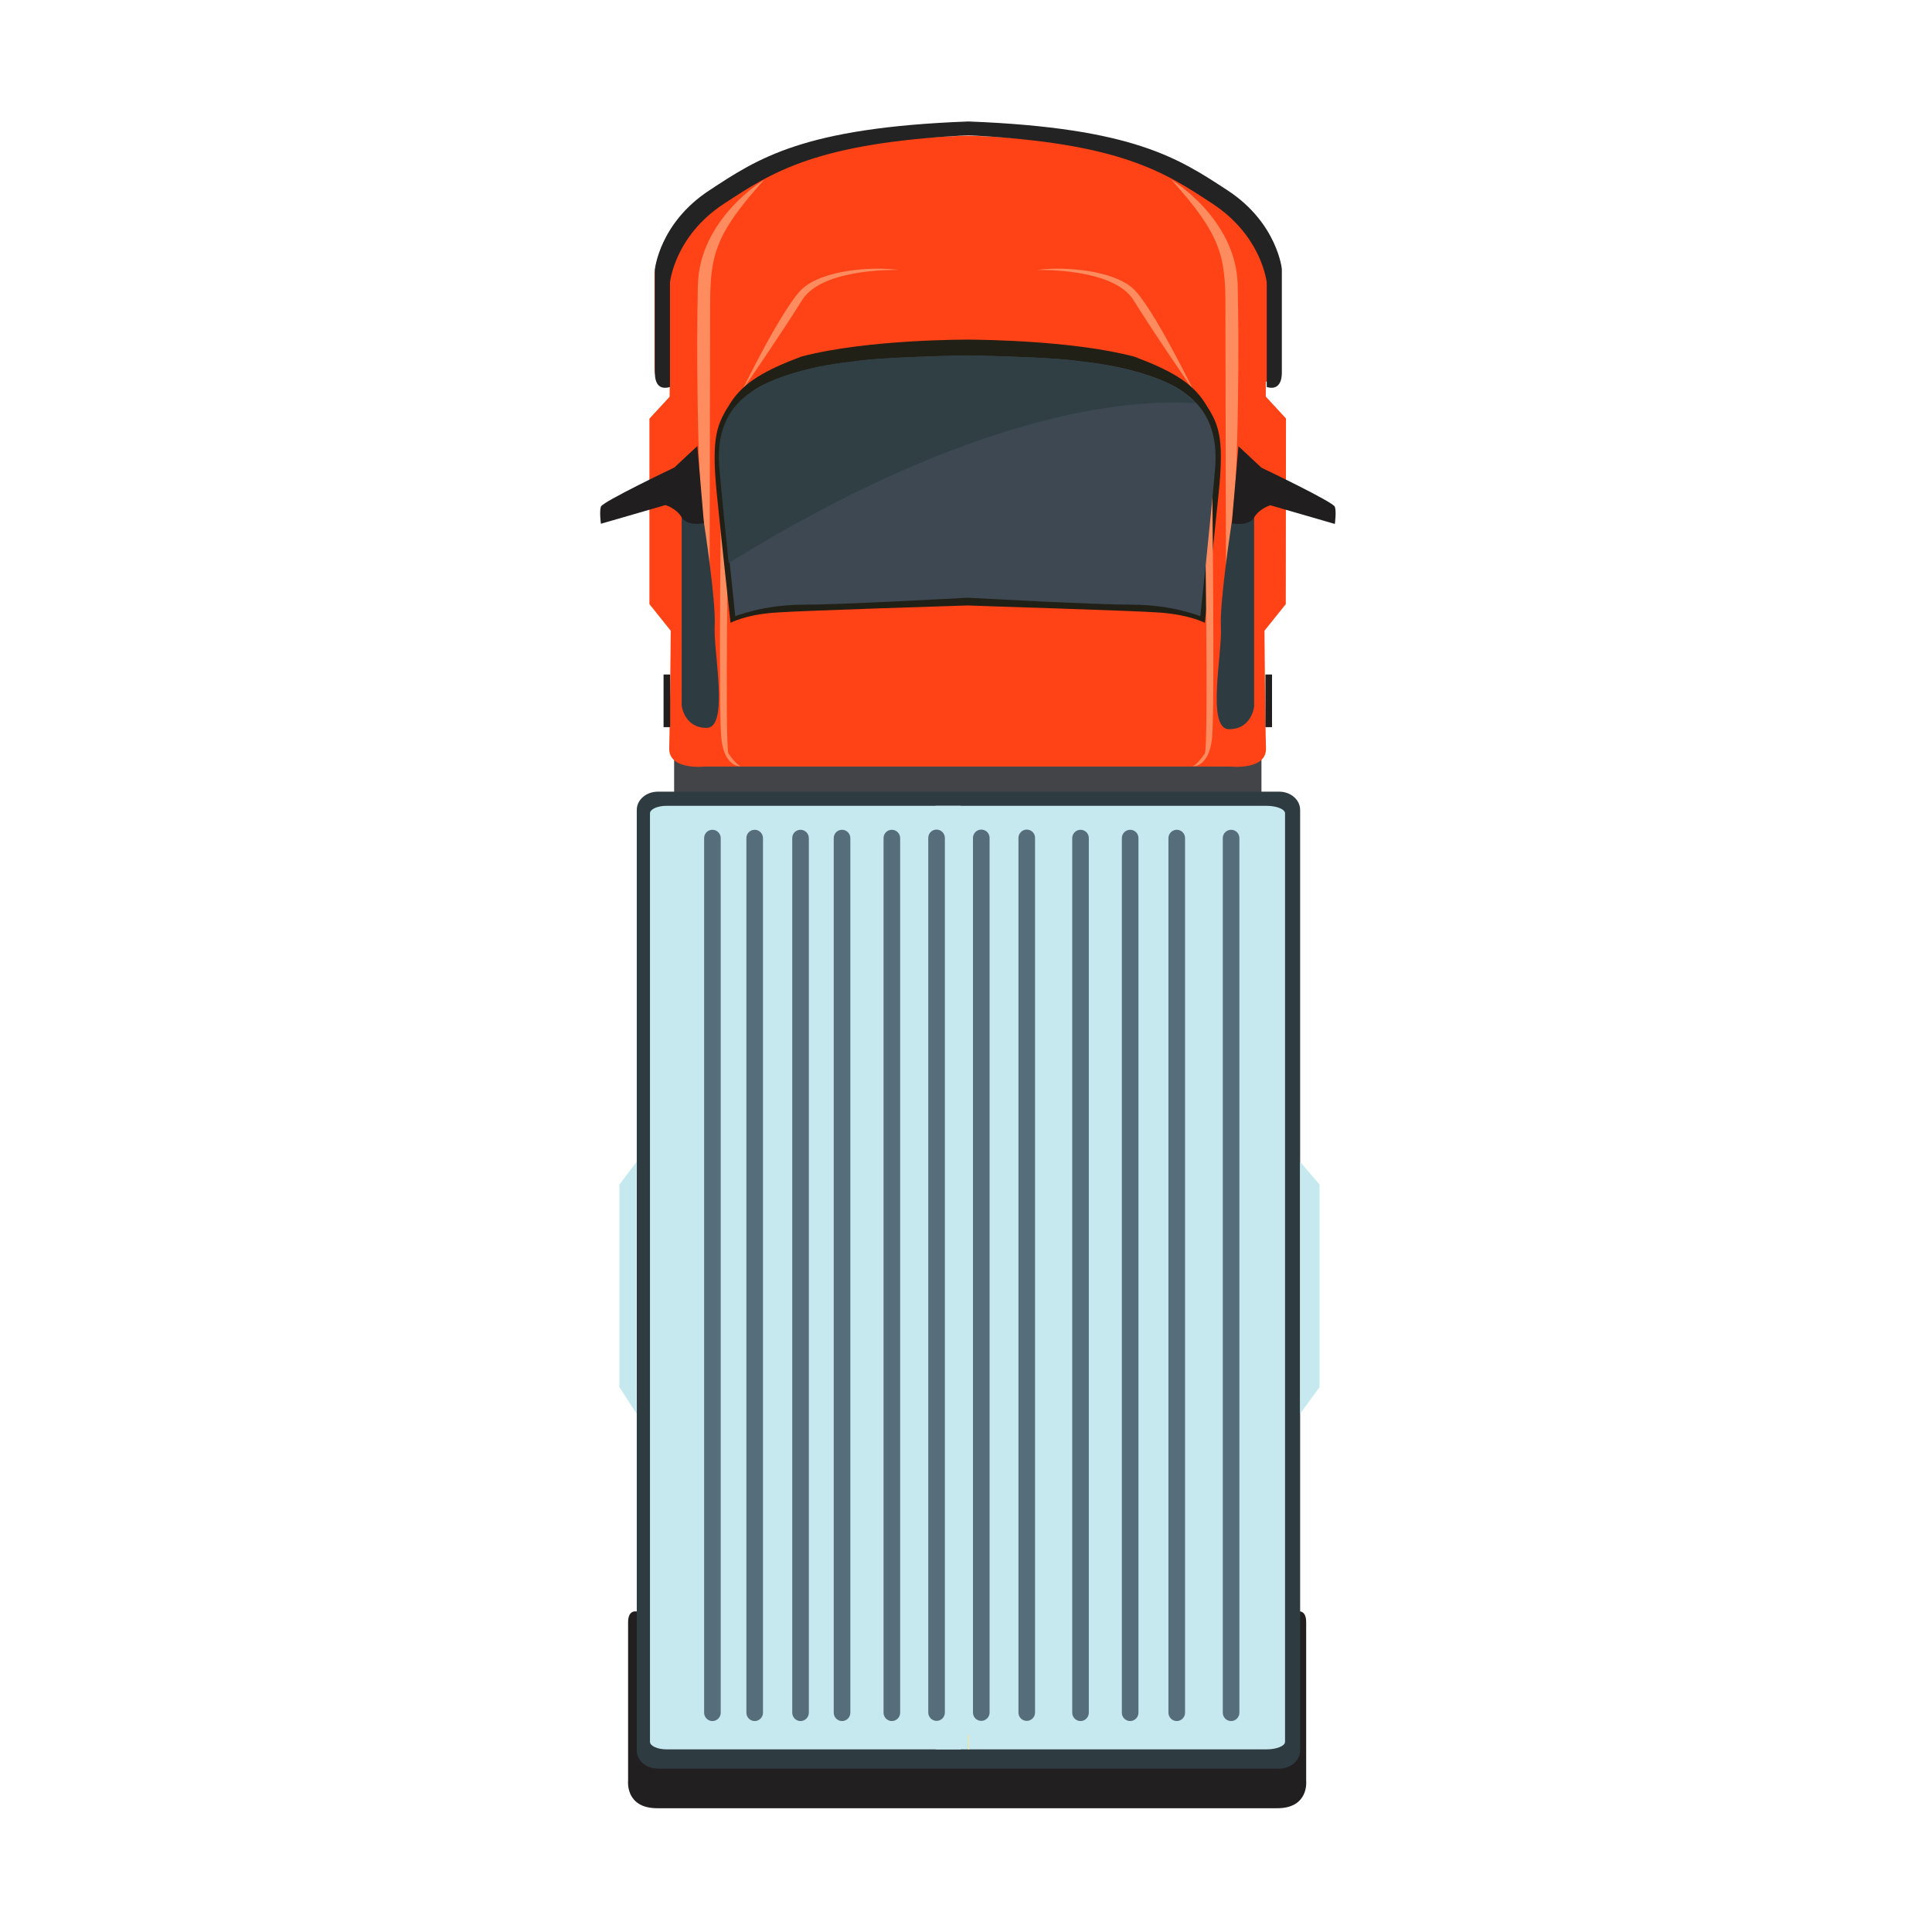 <?xml version="1.0" standalone="no"?><!DOCTYPE svg PUBLIC "-//W3C//DTD SVG 1.1//EN"
  "http://www.w3.org/Graphics/SVG/1.1/DTD/svg11.dtd">
<svg class="icon" width="45px" height="45" viewBox="0 0 1024 1024" version="1.1" xmlns="http://www.w3.org/2000/svg">
  <path d="M513.6 401.1H357.3v20.2h311.3v-20.1h-155z m0 0" fill="#434448"/>
  <path
    d="M681.6 221.8l-10.7-11.6v-8s8 3.1 8-7v-50.7s-2.3-22.8-28.6-38.8C624.3 90 600.4 75 513.6 71.9h-1.4C425.4 75 401.6 90 375.6 105.8c-26.3 16-28.7 38.8-28.7 38.8v50.7c0 10.1 8.1 7 8.1 7l-0.1 8-10.7 11.6v98.3l11.3 14.1s-0.4 50.2-0.8 62.2c-0.4 11.9 18.7 9.8 18.7 9.8h278.9s19.1 2.1 18.7-9.8c-0.4-11.9-0.8-62.2-0.8-62.2l11.3-14.1 0.1-98.4z m0 0"
    fill="#FF4317"/>
  <path
    d="M405 95.3s-34.2 20.5-35.1 55.6c-0.9 35.1 0 92.7 1.5 109.6 1.5 16.9 4.7 44.4 4.7 44.4s0.3-120.1 0.3-142.4c-0.1-27 2.5-38.3 28.6-67.2z m71.6 47.8s-40.7-1.4-51.5 16c-10.7 17.3-31.8 47.9-31.8 47.9s21.6-44.4 32-54c10.4-9.5 35.3-12 51.3-9.9z m0 0"
    fill="#FF8C5F"/>
  <path
    d="M386.1 267.2s-2 129 0 132.1c2 3.1 4.8 6.2 6.1 6.6 1.4 0.4-8.4 1.6-9.9-14.8-1.6-16.4 0-144.2 0-144.2l3.8 20.3z m0 0"
    fill="#FF8C5F"/>
  <path
    d="M650.8 101c-26-17-49.9-33.2-137-36.6h-1c-87.1 3.3-111 19.5-137 36.6-26.3 17.3-28.7 41.8-28.7 41.8v54.7c0 6.1 2.5 7.8 4.7 8h1.5c0.6-0.1 1.2-0.2 1.8-0.4V149.8s2.3-24.6 28.6-41.8c25.2-16.5 48.5-32.3 129.5-36.3 81 4 104.2 19.7 129.5 36.3 26.3 17.3 28.7 41.8 28.7 41.8v55.7-0.4s0.8 0.3 1.8 0.4h1.5c2.2-0.3 4.7-2 4.7-8.1v-54.7c0.1 0.2-2.3-24.4-28.6-41.7z m0 0"
    fill="#242323"/>
  <path
    d="M620.9 95.3s34.2 20.5 35.1 55.6c0.9 35.1 0 92.7-1.5 109.6-1.5 16.9-4.7 44.4-4.7 44.4s-0.3-120.1-0.3-142.4c0.1-27-2.6-38.3-28.6-67.2z m-71.6 47.8s40.7-1.4 51.5 16c10.7 17.3 31.8 47.9 31.8 47.9s-21.6-44.4-32-54c-10.4-9.5-35.3-12-51.3-9.9z m0 0"
    fill="#FF8C5F"/>
  <path
    d="M638.6 213.5c-6.9-10.9-18.3-17.3-37.5-24.5-31.9-8.4-78.9-8.9-87.5-9 0 0-53.7-0.3-88.9 9-19.2 7.2-30.6 13.7-37.5 24.5-6.9 10.9-10.4 17.2-7.3 48 3.1 30.8 7.3 68.6 7.3 68.6s7.9-4.3 23.5-5.4c14.8-1.1 94-3.5 102.2-3.8 8 0.4 87.5 2.7 102.2 3.8 15.6 1.2 23.5 5.4 23.5 5.4s4.2-37.8 7.3-68.6c3.2-30.9-0.3-37.1-7.3-48z m0 0"
    fill="#202016"/>
  <path d="M664.7 274.3v100.2s-1.2 12-13.3 12c-12.1 0-3.5-40.4-4.3-54-0.8-13.6 5.8-56 5.8-56l11.8-2.2z m0 0"
        fill="#2E3C42"/>
  <path
    d="M656.4 236.5l12.2 11.4s38 18.1 38.9 20.7c0.9 2.6 0 9.1 0 9.1l-34.2-9.9s-5.8 1.7-8.6 6.5c-2.8 4.9-11.8 3.1-11.8 3.1l3.5-40.9z m14.3 121h3.5v27.9h-3.5v-27.9z m0 0"
    fill="#201E1E"/>
  <path
    d="M638.6 267.2s2 129 0 132.1c-2 3.1-4.8 6.2-6.1 6.6-1.4 0.4 8.4 1.6 9.9-14.8 1.6-16.4 0-144.2 0-144.2l-3.8 20.3z m0 0"
    fill="#FF8C5F"/>
  <path
    d="M626.3 207.1c-7.1-5-25.4-12.7-53.8-15.6-13.5-2.3-58.5-3.1-58.5-3.1h-2.1s-44.9 0.8-58.5 3.1c-28.4 2.9-46.7 10.6-53.8 15.6-7.1 5-20.1 14.8-17.7 41.5 2.3 26.7 7.8 78 7.8 78s15-6.1 36.1-6.1c20 0 81.1-3.4 87.2-3.7 6 0.3 67.2 3.7 87.2 3.7 21 0 36 6.1 36 6.1s5.5-51.3 7.8-78c2.3-26.8-10.7-36.5-17.7-41.5z m0 0"
    fill="#3D4852"/>
  <path
    d="M692.3 943.9v-84.1c0-7.3-5-5.6-5-5.6h-4.9l-169.3-0.2-170.3 0.2h-4.9s-5-1.6-5 5.6v84.1s-1.6 14.5 15.5 14.5h328.4c17.1 0.1 15.5-14.5 15.5-14.5z m0 0"
    fill="#221F20"/>
  <path
    d="M678 419.6H348.7c-6.2 0-11.2 4.3-11.2 9.7v498.4c0 5.4 5 9.7 11.2 9.7H678c6.1 0 11.1-4.3 11.1-9.7V429.3c0-5.4-5-9.7-11.1-9.7z m0 0"
    fill="#2E3C42"/>
  <path
    d="M509.2 427.1H353.3c-4.9 0-8.8 1.8-8.8 4v492.1c0 2.2 4 4 8.8 4h155.9V427.1zM328.3 627.8v107.4l9.1 14.1V615.8l-9.1 12z m0 0"
    fill="#C5E9EF"/>
  <path
    d="M495.9 427.1h175.3c5.5 0 9.9 1.8 9.9 4v492.1c0 2.2-4.4 4-9.9 4H495.9V427.1z m203.5 200.7v107.4l-10.3 14.1V615.8l10.3 12z m0 0"
    fill="#C5E9EF"/>
  <path
    d="M382 907.8c0 2.4-2 4.4-4.4 4.4-2.4 0-4.4-2-4.4-4.4V444.2c0-2.5 2-4.4 4.4-4.4 2.4 0 4.4 2 4.4 4.4v463.6z m22.4 0c0 2.4-2 4.4-4.4 4.4-2.4 0-4.4-2-4.4-4.4V444.2c0-2.5 2-4.4 4.4-4.4 2.4 0 4.4 2 4.4 4.4v463.6z m24.3 0c0 2.4-2 4.4-4.4 4.4-2.4 0-4.4-2-4.4-4.4V444.2c0-2.5 2-4.4 4.4-4.4 2.4 0 4.4 2 4.4 4.4v463.6z m22 0c0 2.4-2 4.4-4.4 4.4-2.4 0-4.4-2-4.4-4.4V444.2c0-2.5 2-4.4 4.4-4.4 2.4 0 4.4 2 4.4 4.4v463.6z m26.4 0c0 2.4-2 4.4-4.4 4.4-2.4 0-4.4-2-4.4-4.4V444.2c0-2.5 2-4.4 4.4-4.4 2.4 0 4.4 2 4.4 4.4v463.6z m23.7-0.1c0 2.5-2 4.4-4.4 4.4-2.4 0-4.4-2-4.4-4.4V444.1c0-2.5 2-4.4 4.4-4.4 2.4 0 4.4 2 4.4 4.4v463.6z m147.3 0.1c0 2.4 2 4.4 4.4 4.4 2.4 0 4.4-2 4.4-4.4V444.2c0-2.5-2-4.4-4.4-4.4-2.4 0-4.4 2-4.4 4.4v463.6z m-28.8 0c0 2.4 2 4.4 4.4 4.4 2.4 0 4.4-2 4.4-4.4V444.2c0-2.5-2-4.4-4.4-4.4-2.4 0-4.4 2-4.4 4.4v463.6z m-24.7 0c0 2.4 2 4.4 4.4 4.4 2.4 0 4.4-2 4.4-4.4V444.2c0-2.5-2-4.4-4.4-4.4-2.4 0-4.4 2-4.4 4.4v463.6z m-26.3 0c0 2.4 2 4.4 4.4 4.4 2.4 0 4.4-2 4.4-4.4V444.2c0-2.5-2-4.4-4.4-4.4-2.4 0-4.4 2-4.4 4.4v463.6z m-28.5-0.1c0 2.5 2 4.4 4.4 4.4 2.4 0 4.4-2 4.4-4.4V444.1c0-2.5-2-4.4-4.4-4.4-2.4 0-4.4 2-4.4 4.4v463.6z m-24.1 0c0 2.5 2 4.4 4.4 4.4 2.4 0 4.4-2 4.4-4.4V444.1c0-2.5-2-4.4-4.4-4.4-2.4 0-4.4 2-4.4 4.4v463.6z m0 0"
    fill="#566D7C"/>
  <path d="M513.3 919.6h0.4v7.7h-0.4z" fill="#FFE38A"/>
  <path d="M361.3 274.2v99.7s1.2 11.9 13.2 11.9c12.1 0 3.6-40.2 4.3-53.7 0.8-13.6-5.8-55.7-5.8-55.7l-11.7-2.2z m0 0"
        fill="#2E3C42"/>
  <path
    d="M369.6 236.4l-12.2 11.4s-38 18.1-38.9 20.7c-0.9 2.6 0 9.1 0 9.1l34.2-9.9s5.8 1.7 8.6 6.5c2.8 4.9 11.8 3.1 11.8 3.1l-3.5-40.9z m-17.9 121.1h3.5v27.9h-3.5v-27.9z m0 0"
    fill="#201E1E"/>
  <path
    d="M633.6 213.7c-2.4-2.5-5-4.7-7.9-6.6-7.1-5-25.4-12.7-53.8-15.6-13.5-2.3-58.5-3.1-58.5-3.1h-2.1s-44.9 0.8-58.5 3.1c-28.4 2.9-46.7 10.6-53.8 15.6-7.1 5-20.1 14.8-17.7 41.5 1.2 13.6 3.2 33.5 4.9 49.8 129.3-79.8 211.2-87.1 247.4-84.7z m0 0"
    fill="#303F43"/>
</svg>

